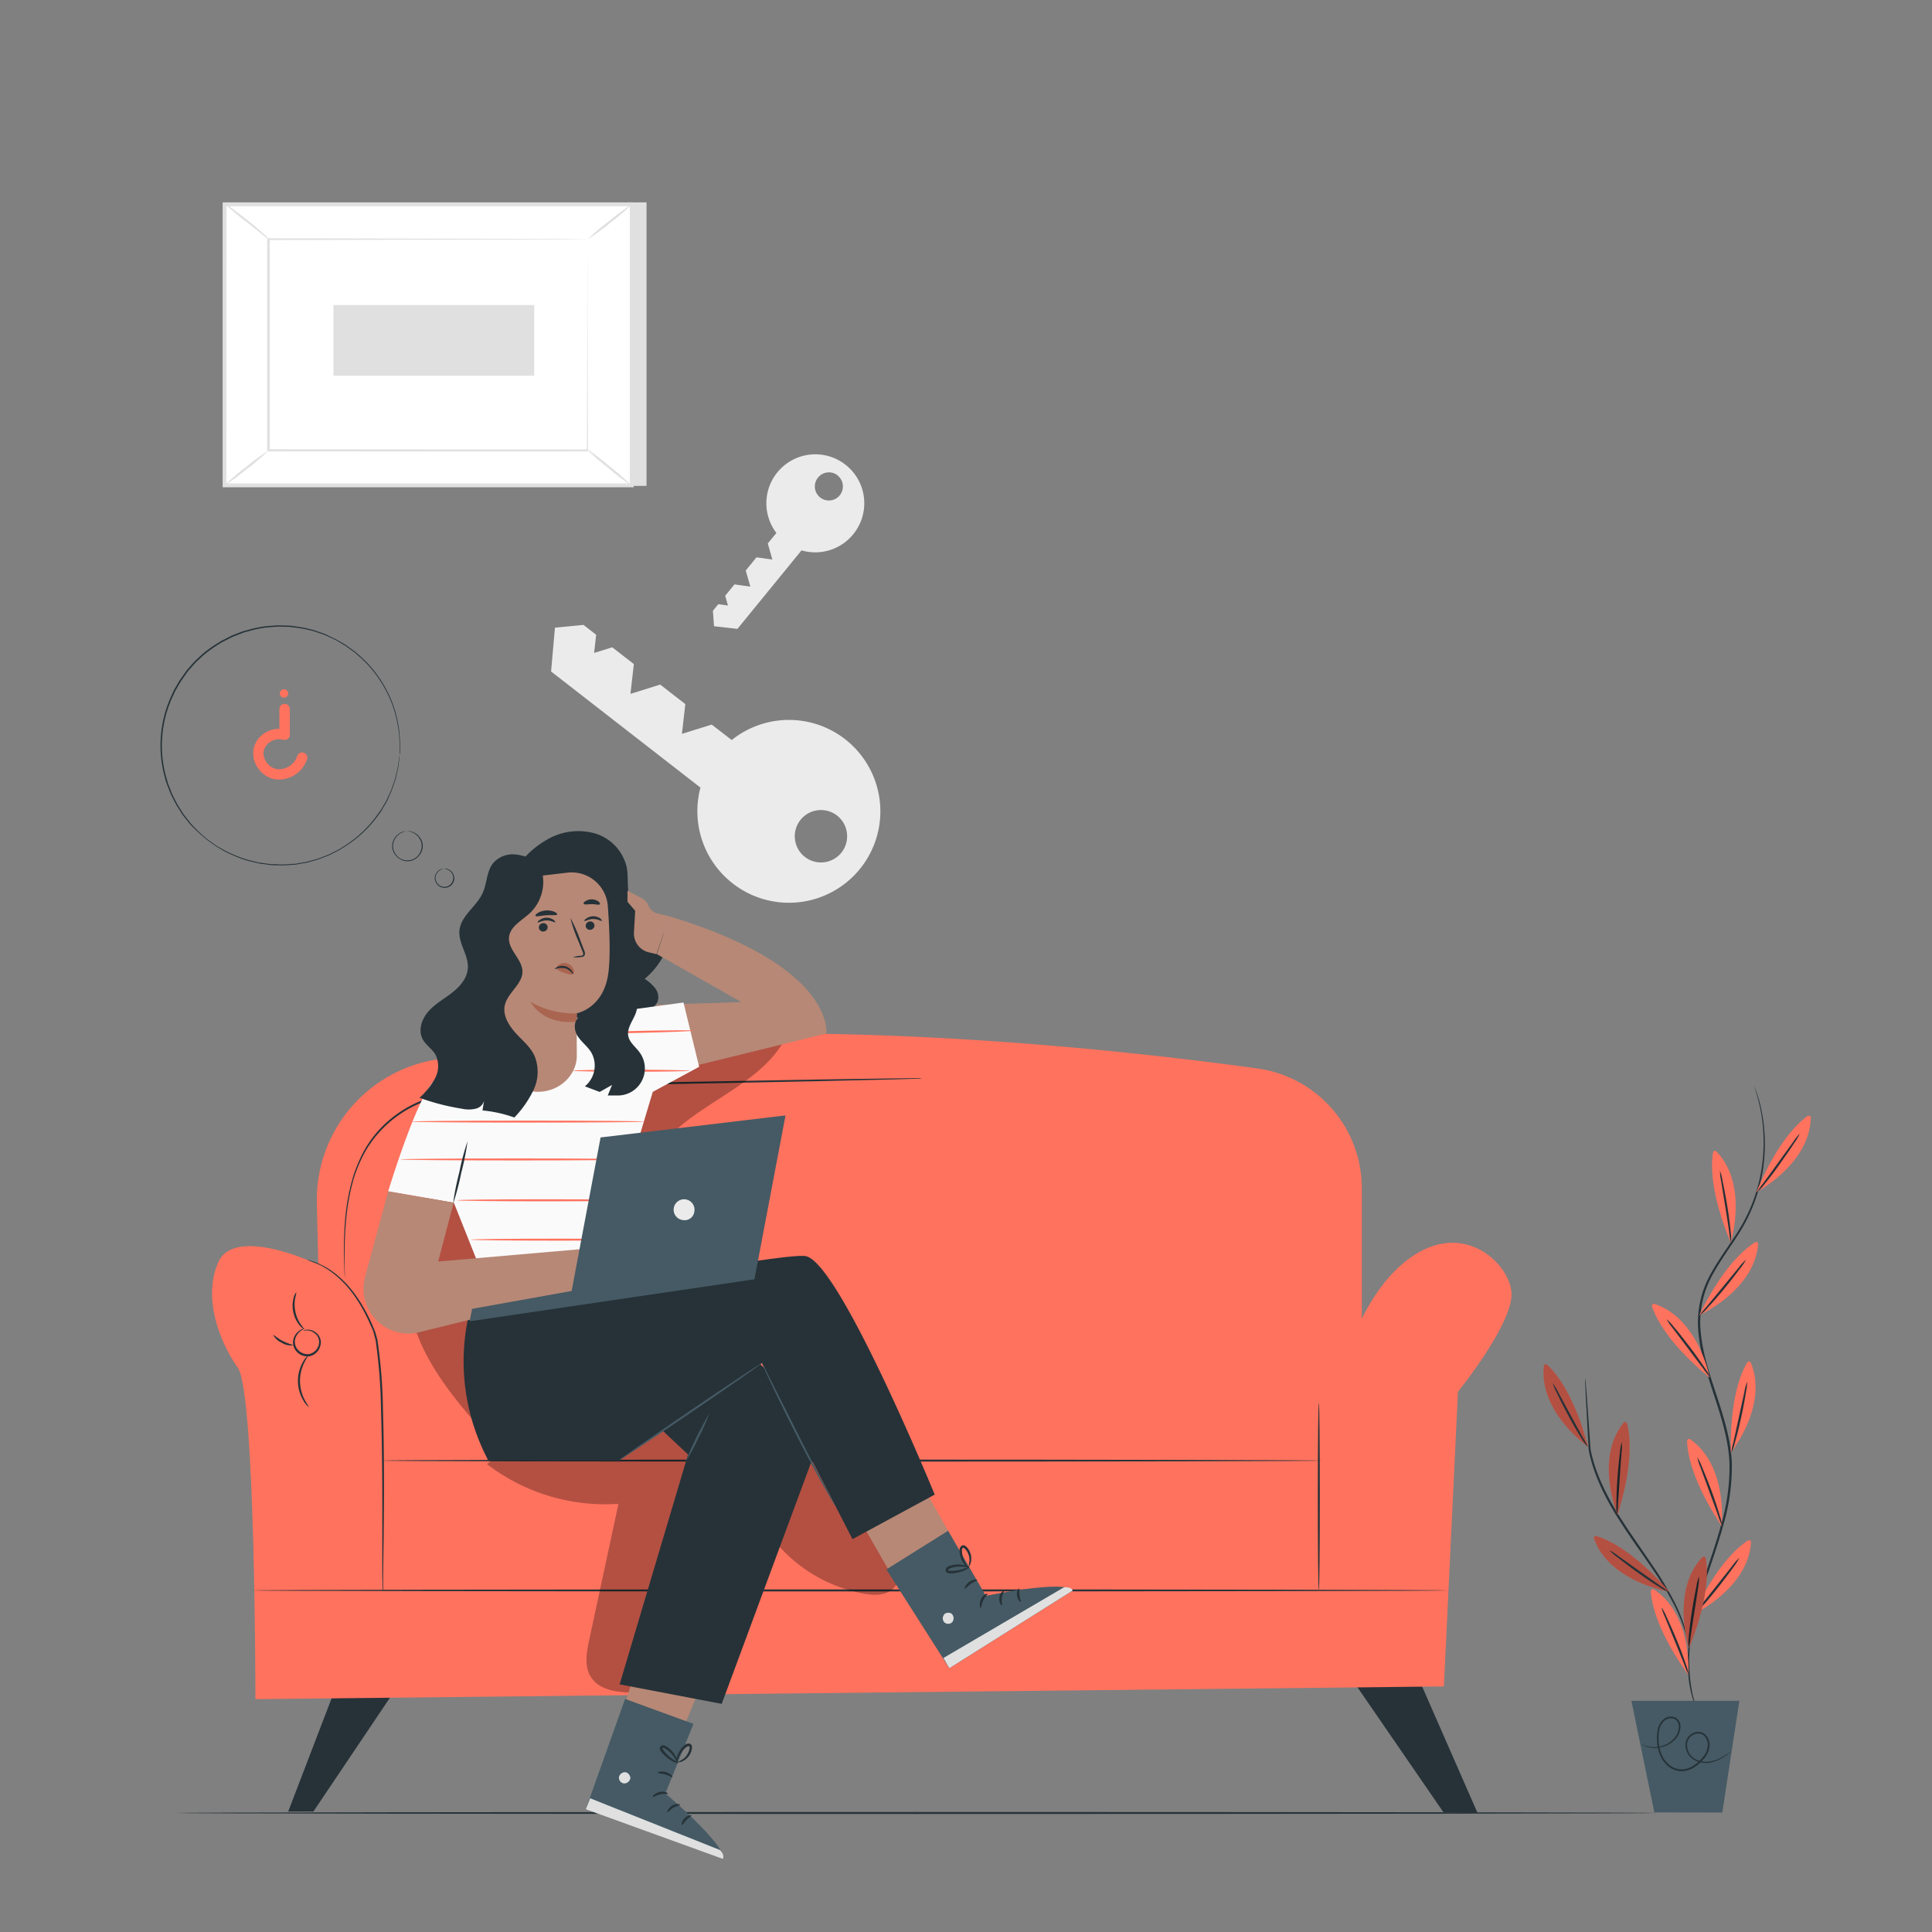 <svg xmlns="http://www.w3.org/2000/svg" viewBox="0 0 500 500"><rect x="0" y="0" width="500" height="500" fill="#808080" stroke="none"/><g id="freepik--background-complete--inject-401"><path d="M189.65,228.65a23.66,23.66,0,1,0-.28-37.13h0l-5.18-4-7.71,2.41.88-7.71-6.5-5.05-7.7,2.4.88-7.71-5.59-4.34-4.7,1.46.54-4.7L151,161.72l-7.38.72-1,11.34,38.66,30.05A23.68,23.68,0,0,0,189.65,228.65Zm28.17-8.07a6.78,6.78,0,1,1-1.2-9.52A6.8,6.8,0,0,1,217.82,220.58Z" style="fill:#ebebeb"></path><path d="M220.81,138.27a12.67,12.67,0,1,0-19.88-.34h0l-2.23,2.72,1.19,4.16-4.12-.57L193,147.66l1.19,4.16-4.11-.58-2.4,2.94.72,2.53-2.51-.35-1.39,1.71.29,4,6.06.68,16.58-20.31A12.68,12.68,0,0,0,220.81,138.27Zm-4-15.18a3.63,3.63,0,1,1-5.11.51A3.62,3.62,0,0,1,216.85,123.09Z" style="fill:#ebebeb"></path><polygon points="167.32 52.37 167.32 125.75 61.91 125.75 58.12 52.88 167.32 52.37" style="fill:#e0e0e0"></polygon><rect x="74.46" y="36.54" width="72.72" height="105.41" transform="translate(21.58 200.06) rotate(-90)" style="fill:#fff"></rect><path d="M164,126.1H57.62V52.38H164Zm-105.4-1H163V53.38H58.62Z" style="fill:#e0e0e0"></path><rect x="69.53" y="61.91" width="82.57" height="54.65" style="fill:#fff"></rect><path d="M152.11,61.91l-.41,0h-1.18L146,62,129,62l-59.44.12.24-.24c0,16.7,0,35.2,0,54.65h0l-.26-.26,82.58.06-.21.2c0-16.63.08-30.26.11-39.76,0-4.75,0-8.45.05-11,0-1.26,0-2.22,0-2.89s0-1,0-1,0,.32,0,1,0,1.61,0,2.85c0,2.53,0,6.23,0,11,0,9.53.07,23.21.11,39.89v.21h-.2l-82.58,0h-.26v-.27h0c0-19.45,0-37.95,0-54.65v-.24h.24l59.6.12,17,.07,4.49,0,1.15,0Z" style="fill:#e0e0e0"></path><path d="M58.11,52.67a9.18,9.18,0,0,1,1.82,1.18c1.08.78,2.54,1.88,4.13,3.15s3,2.47,4,3.37a8.73,8.73,0,0,1,1.51,1.54c-.1.11-2.63-2-5.8-4.5A59.17,59.17,0,0,1,58.11,52.67Z" style="fill:#e0e0e0"></path><path d="M163.52,52.88A52,52,0,0,1,158,57.6a52.17,52.17,0,0,1-5.87,4.31,52,52,0,0,1,5.54-4.72A51.6,51.6,0,0,1,163.52,52.88Z" style="fill:#e0e0e0"></path><path d="M163.44,125.61l-11.75-9.53" style="fill:#fff"></path><path d="M151.69,116.08a56,56,0,0,1,6,4.56,57.06,57.06,0,0,1,5.71,5,54.92,54.92,0,0,1-6-4.56A53,53,0,0,1,151.69,116.08Z" style="fill:#e0e0e0"></path><path d="M58.11,125.6a50.8,50.8,0,0,1,5.49-4.67,51.62,51.62,0,0,1,5.81-4.27,48.33,48.33,0,0,1-5.48,4.68A50.73,50.73,0,0,1,58.11,125.6Z" style="fill:#e0e0e0"></path><rect x="103.13" y="62.11" width="18.3" height="51.96" transform="translate(24.19 200.37) rotate(-90)" style="fill:#e0e0e0"></rect></g><g id="freepik--Floor--inject-401"><path d="M429,469.2c0,.14-85.88.26-191.8.26s-191.83-.12-191.83-.26,85.87-.26,191.83-.26S429,469.06,429,469.2Z" style="fill:#263238"></path></g><g id="freepik--Character--inject-401"><polygon points="348.79 433 373.54 468.99 382.39 469.2 366.17 432.19 348.79 433" style="fill:#263238"></polygon><polygon points="87.62 434.83 74.58 468.83 81.1 468.83 103.87 434.98 87.62 434.83" style="fill:#263238"></polygon><path d="M82,311.3l1,44a11.62,11.62,0,0,0,11.36,11.37l246.19,5.48a11.63,11.63,0,0,0,11.89-11.63v-53a31.31,31.31,0,0,0-27-31c-45.07-6.2-138-15.73-213.15-2.19A36.77,36.77,0,0,0,82,311.3Z" style="fill:#FF725E"></path><path d="M80.92,326.67s-20.28-9.39-24.43,0S57,347.58,61.56,354s4.54,85.74,4.54,85.74l307.58-3.29,3.64-76.27s14.75-18.17,13.83-26-13.37-19.23-27.66-7.54-18,36.12-18,36.12l-245.23,1.85S101.1,330.3,80.92,326.67Z" style="fill:#FF725E"></path><path d="M342.38,378c0,.14-54.49.26-121.69.26S99,378.17,99,378s54.47-.26,121.69-.26S342.38,377.88,342.38,378Z" style="fill:#263238"></path><path d="M99,411.6a.75.75,0,0,1,0-.24c0-.19,0-.43,0-.71q0-.94-.06-2.73c0-2.41,0-5.82,0-10,0-8.46.06-20.15-.33-33a140.27,140.27,0,0,0-1.4-18.08c-.18-.66-.36-1.32-.53-2s-.5-1.25-.76-1.86c-.53-1.21-1.07-2.37-1.66-3.46a36.86,36.86,0,0,0-3.74-5.75,26.7,26.7,0,0,0-4-4,21.73,21.73,0,0,0-3.59-2.32,36.31,36.31,0,0,0-3.39-1.36l.23,0,.69.19a14.77,14.77,0,0,1,2.56,1,19.72,19.72,0,0,1,3.68,2.27,26.1,26.1,0,0,1,4.08,4,36.24,36.24,0,0,1,3.84,5.78c.61,1.1,1.16,2.26,1.7,3.48.27.61.52,1.24.77,1.87l.57,2a135,135,0,0,1,1.45,18.17c.39,12.9.26,24.59.18,33.05-.06,4.19-.11,7.6-.14,10,0,1.15,0,2.06,0,2.73l0,.7C99,411.51,99,411.6,99,411.6Z" style="fill:#263238"></path><path d="M78.53,344.37a1.44,1.44,0,0,1,.81-.25,3.44,3.44,0,0,1,2.26.63A3.52,3.52,0,0,1,82.7,346a3.05,3.05,0,0,1,.29,1.9A3.73,3.73,0,0,1,80.12,351a3.8,3.8,0,0,1-3.8-1.81,3.44,3.44,0,0,1-.49-1.86A3.84,3.84,0,0,1,78,344.07a1.75,1.75,0,0,1,.83-.21c0,.05-.29.12-.74.39a3.85,3.85,0,0,0-1.45,1.62,3.08,3.08,0,0,0,.12,3,3.36,3.36,0,0,0,3.3,1.55,3.29,3.29,0,0,0,2.49-2.63,2.83,2.83,0,0,0-1.14-2.77,3.36,3.36,0,0,0-2-.73C78.83,344.32,78.54,344.42,78.53,344.37Z" style="fill:#263238"></path><path d="M79.92,364.11a4.73,4.73,0,0,1-1.39-1.64,9.83,9.83,0,0,1-.12-10,4.87,4.87,0,0,1,1.35-1.68c.07.06-.45.69-1,1.85a10.63,10.63,0,0,0-1.12,4.84,10.75,10.75,0,0,0,1.23,4.82C79.45,363.44,80,364.06,79.92,364.11Z" style="fill:#263238"></path><path d="M76.7,334.42a8.44,8.44,0,0,1-.3,1.5,9.22,9.22,0,0,0,1.46,6.87,11.39,11.39,0,0,1,.89,1.24s-.56-.28-1.19-1A8.09,8.09,0,0,1,76,335.83,3.19,3.19,0,0,1,76.7,334.42Z" style="fill:#263238"></path><path d="M70.71,345.48c.12-.1,1.05.84,2.47,1.57s2.71,1,2.69,1.12a4.39,4.39,0,0,1-2.93-.66A4.47,4.47,0,0,1,70.71,345.48Z" style="fill:#263238"></path><path d="M374.86,411.6c0,.14-69.37.26-154.94.26S65,411.74,65,411.6s69.36-.26,155-.26S374.86,411.45,374.86,411.6Z" style="fill:#263238"></path><path d="M341.31,363.05c.15,0,.26,10.86.26,24.25s-.11,24.27-.26,24.27-.26-10.86-.26-24.27S341.17,363.05,341.31,363.05Z" style="fill:#263238"></path><path d="M238.6,279.14l-.48,0-1.4.05-5.37.15-19.78.46-65.24,1.31c-6.37.15-12.6.13-18.58.53a62.75,62.75,0,0,0-16.93,3.09A29.88,29.88,0,0,0,98,293.2,28.22,28.22,0,0,0,94,299a37.06,37.06,0,0,0-2.45,6,56.64,56.64,0,0,0-2,11c-.31,3.3-.34,6.15-.36,8.49s0,4.14.07,5.37c0,.6,0,1.06,0,1.4s0,.48,0,.48,0-.16,0-.48,0-.8-.08-1.4c-.06-1.22-.14-3-.16-5.37s0-5.2.27-8.52a56.54,56.54,0,0,1,2-11.11,37.58,37.58,0,0,1,2.44-6.11,28.14,28.14,0,0,1,4-5.92,30.29,30.29,0,0,1,13-8.6,62.4,62.4,0,0,1,17-3.15c6-.4,12.24-.39,18.61-.54l65.25-1.16,19.77-.29,5.38-.06h1.4Z" style="fill:#263238"></path><path d="M159.86,313.4s-.33.16-.84.55a4.57,4.57,0,0,0-1.55,2.17,3.84,3.84,0,0,0,.55,3.71,4,4,0,0,0,7.31-1.74,3.88,3.88,0,0,0-1.18-3.57,4.6,4.6,0,0,0-2.36-1.23c-.63-.11-1-.07-1-.11a1.93,1.93,0,0,1,1-.09,4.66,4.66,0,0,1,3.75,2.79,4.12,4.12,0,0,1,.23,2.3,4.51,4.51,0,0,1-8.16,1.94,4.14,4.14,0,0,1-.83-2.15,4.64,4.64,0,0,1,.31-2,4.53,4.53,0,0,1,1.78-2.21A2,2,0,0,1,159.86,313.4Z" style="fill:#263238"></path><path d="M155.65,339.31a12.1,12.1,0,0,1-.76-3,17,17,0,0,1,.16-7.38,10.1,10.1,0,0,1,4.31-5.94,6.75,6.75,0,0,1,2.09-.85,2,2,0,0,1,.82-.08,12.77,12.77,0,0,0-2.72,1.24,10.26,10.26,0,0,0-4,5.77,18.67,18.67,0,0,0-.3,7.18C155.49,338.15,155.73,339.29,155.65,339.31Z" style="fill:#263238"></path><path d="M159.29,298a23.43,23.43,0,0,0-1.47,2.2,8.76,8.76,0,0,0,2.57,11.28,21.74,21.74,0,0,0,2.29,1.35,1.84,1.84,0,0,1-.72-.15,7.76,7.76,0,0,1-1.78-.9A8.7,8.7,0,0,1,157.49,300a7.62,7.62,0,0,1,1.22-1.58C159.05,298.07,159.27,297.93,159.29,298Z" style="fill:#263238"></path><path d="M158.37,318a50.29,50.29,0,0,0-5.42,1.22,51.91,51.91,0,0,0-5.06,2.3A14.47,14.47,0,0,1,158.37,318Z" style="fill:#263238"></path><g style="opacity:0.3"><path d="M126.06,378.94a50.26,50.26,0,0,0,34,10.25q-3.8,17.63-7.58,35.27c-.67,3.13-1.3,6.62.34,9.38,2.3,3.87,7.65,4.25,12.15,4.19,5-.07,10.22-.19,14.66-2.51,6.29-3.28,9.67-10.24,12.11-16.9s4.55-13.8,9.57-18.81a39,39,0,0,0,22.15,12.61c2.5.46,5.34.6,7.34-1s2.57-4.42,2.06-6.9a20.7,20.7,0,0,0-3.27-6.79l-14.64-22.7c-2-3.07-4.14-6.31-7.49-7.77-2.63-1.15-5.61-1-8.47-.87a390.91,390.91,0,0,0-70.87,10.71"></path></g><g style="opacity:0.3"><path d="M204.28,266.4c-5.92,15.64-28,19.23-35.79,34-7.67,14.64,1.84,34-6.06,48.56-2.93,5.38-8,9.39-10.82,14.81-1.92,3.64-2.91,8-6,10.69-3.62,3.15-9.23,3.09-13.58,1.05s-7.69-5.7-10.79-9.37c-5.8-6.88-11.25-14.32-14-22.91-4.66-14.77-.38-31.48,9-43.82s23.27-20.67,37.94-25.66,30.19-6.87,45.62-8.32"></path></g><path d="M133.18,225.27a24.3,24.3,0,0,1,9-8.31,15.92,15.92,0,0,1,12-1.21,11.92,11.92,0,0,1,8,8.64c.63,3.21-.23,6.79,1.43,9.61,1.9,3.24,6.49,4.26,8.11,7.66a7.39,7.39,0,0,1-.49,6.53,20.31,20.31,0,0,1-4.39,5.14,10.75,10.75,0,0,1,2.74,2.46,3.73,3.73,0,0,1,.58,3.5,5.14,5.14,0,0,1-3,2.4,29.55,29.55,0,0,1-17.69,1.66c-1.58-.34-3.39-.77-4.69.19" style="fill:#263238"></path><path d="M173.21,237.14,170,246.93l21.86,12.41-22,.71,1.64,17.83,42.35-10.4s2.54-17.27-40.64-30.34l-3-.72a3.43,3.43,0,0,1-2.41-2.09h0A3.71,3.71,0,0,0,166,232.4l-3.61-1.88,0,2.86,2,2.33-.32,5.53a5,5,0,0,0,3.84,5.22l2,.47" style="fill:#b78876"></path><path d="M125.32,272.54c-.87,0-8.94,2-13.56,7.84s-11.3,27.94-11.3,27.94l17,2.94,7.34,18.43s43.45-5.69,41.14-8a89.12,89.12,0,0,0-7-5.81l10-33.31,12-6.48-4.05-16.64-24.17,3.27Z" style="fill:#fafafa"></path><path d="M166.86,290.27c0,.14-13.55.26-30.25.26s-30.26-.12-30.26-.26,13.55-.26,30.26-.26S166.86,290.13,166.86,290.27Z" style="fill:#FF725E"></path><path d="M164.15,300.06c0,.14-13.55.26-30.25.26s-30.26-.12-30.26-.26,13.54-.26,30.26-.26S164.15,299.92,164.15,300.06Z" style="fill:#FF725E"></path><path d="M164.15,310.63c0,.15-10.26.27-22.92.27s-22.91-.12-22.91-.27,10.26-.26,22.91-.26S164.15,310.49,164.15,310.63Z" style="fill:#FF725E"></path><path d="M167.66,320.82c0,.14-10.26.26-22.91.26s-22.91-.12-22.91-.26,10.25-.26,22.91-.26S167.66,320.67,167.66,320.82Z" style="fill:#FF725E"></path><path d="M178.51,277.1c0,.15-6.78.26-15.13.26s-15.14-.11-15.14-.26,6.77-.26,15.14-.26S178.51,277,178.51,277.1Z" style="fill:#FF725E"></path><path d="M179.61,266.72c0,.15-6.75.42-15.07.61s-15.09.24-15.09.1,6.74-.42,15.07-.62S179.61,266.58,179.61,266.72Z" style="fill:#FF725E"></path><path d="M121,295.35a66.55,66.55,0,0,1-1.63,8.18,68,68,0,0,1-2.13,8.07,68,68,0,0,1,1.62-8.18A64.69,64.69,0,0,1,121,295.35Z" style="fill:#263238"></path><polygon points="168.3 420.21 155.64 460.14 170.9 461.68 185.24 426.98 168.3 420.21" style="fill:#b78876"></polygon><path d="M179.47,446.14l-7.27,18s15.88,13.45,14.86,16.91L151.6,468.24l10.17-28.56Z" style="fill:#455a64"></path><path d="M161.79,458.66a1.54,1.54,0,0,0-1.6,1.29,1.48,1.48,0,0,0,1.26,1.6,1.63,1.63,0,0,0,1.69-1.37c0-.76-.75-1.63-1.5-1.52" style="fill:#e0e0e0"></path><path d="M151.6,468.24l1.14-2.84,33.58,13.38s1.33,1.25.74,2.3Z" style="fill:#e0e0e0"></path><path d="M172.84,464.2c-.07.17-1-.06-2,.18s-1.77.82-1.9.69.48-1,1.76-1.31S172.93,464.05,172.84,464.2Z" style="fill:#263238"></path><path d="M176,467.08c0,.19-.88.21-1.73.73S173,469,172.8,469s.07-1.09,1.14-1.71S176.06,466.92,176,467.08Z" style="fill:#263238"></path><path d="M176.5,472.3c-.17,0-.1-1,.69-1.76s1.74-.87,1.76-.7-.67.5-1.3,1.15S176.68,472.35,176.5,472.3Z" style="fill:#263238"></path><path d="M174,459.91c-.13.13-.84-.4-1.84-.69s-1.88-.25-1.92-.43.93-.54,2.1-.18S174.17,459.8,174,459.91Z" style="fill:#263238"></path><path d="M175.44,456.24a3.59,3.59,0,0,1-1.77-.65,8.06,8.06,0,0,1-1.65-1.25,7.3,7.3,0,0,1-.83-.91,2.29,2.29,0,0,1-.38-.61.8.8,0,0,1,.25-.95,1,1,0,0,1,.9-.12,2.92,2.92,0,0,1,.64.33,6.93,6.93,0,0,1,1,.78,6.71,6.71,0,0,1,1.25,1.67,3.12,3.12,0,0,1,.52,1.82c-.1,0-.3-.66-.91-1.59a7.35,7.35,0,0,0-1.26-1.46,5.87,5.87,0,0,0-.91-.69c-.34-.23-.66-.35-.81-.22s-.07.08,0,.21a2.23,2.23,0,0,0,.29.45,11.07,11.07,0,0,0,.74.88,11.36,11.36,0,0,0,1.48,1.28A12.64,12.64,0,0,1,175.44,456.24Z" style="fill:#263238"></path><path d="M175.12,456.41a3,3,0,0,1,.16-1.89,6.06,6.06,0,0,1,1.79-2.77,1.57,1.57,0,0,1,1.45-.49.91.91,0,0,1,.57.77,2.33,2.33,0,0,1-.06.72,4.11,4.11,0,0,1-.43,1.19,4.27,4.27,0,0,1-1.42,1.56c-1,.67-1.83.62-1.82.55a14.63,14.63,0,0,0,1.55-.91,4.34,4.34,0,0,0,1.17-1.47,4.1,4.1,0,0,0,.34-1c.08-.39.05-.75-.11-.76s-.58.11-.83.36a6,6,0,0,0-.79.8,7.2,7.2,0,0,0-1,1.65C175.28,455.7,175.23,456.42,175.12,456.41Z" style="fill:#263238"></path><polygon points="216.35 382.62 235.25 415.47 250.71 405.55 231.73 372.2 216.35 382.62" style="fill:#b78876"></polygon><path d="M245.37,396.16,255.14,413s20.36-4.28,22.47-1.35l-31.92,20.1L229.4,406.16Z" style="fill:#455a64"></path><path d="M244.39,417.81a1.53,1.53,0,0,0,0,2.05,1.48,1.48,0,0,0,2,0,1.63,1.63,0,0,0-.05-2.18,1.55,1.55,0,0,0-2.12.25" style="fill:#e0e0e0"></path><path d="M245.69,431.73l-1.54-2.64,31.18-18.28s1.81-.28,2.28.82Z" style="fill:#e0e0e0"></path><path d="M255.55,412.49c.09.16-.64.72-1.09,1.7s-.45,1.9-.63,1.93-.52-1,0-2.2S255.49,412.32,255.55,412.49Z" style="fill:#263238"></path><path d="M259.77,411.76c.13.13-.38.82-.49,1.82s.17,1.78,0,1.87-.81-.72-.65-2S259.67,411.62,259.77,411.76Z" style="fill:#263238"></path><path d="M264.2,414.57c-.13.13-.83-.51-1-1.62s.38-1.9.53-1.82,0,.83.11,1.74S264.34,414.46,264.2,414.57Z" style="fill:#263238"></path><path d="M252.9,408.9c0,.19-.83.42-1.67,1s-1.35,1.32-1.52,1.24.15-1.06,1.15-1.77S252.9,408.73,252.9,408.9Z" style="fill:#263238"></path><path d="M250.87,405.55c0,.06-.51.55-1.6,1a9.28,9.28,0,0,1-2,.54,11.84,11.84,0,0,1-1.23.09,2.47,2.47,0,0,1-.72-.08.8.8,0,0,1-.59-.78,1,1,0,0,1,.46-.79,2.78,2.78,0,0,1,.65-.29,6.55,6.55,0,0,1,3.29-.25c1.18.22,1.8.65,1.76.71s-.7-.17-1.81-.26a7.78,7.78,0,0,0-1.94.1,6.79,6.79,0,0,0-1.09.29c-.4.13-.69.31-.68.51s0,.1.15.16a2,2,0,0,0,.53.05,10.14,10.14,0,0,0,3.06-.43A12.56,12.56,0,0,1,250.87,405.55Z" style="fill:#263238"></path><path d="M250.81,405.9c0,.06-.7-.31-1.4-1.28a6,6,0,0,1-.88-1.89,6.61,6.61,0,0,1-.21-1.22,1.57,1.57,0,0,1,.52-1.45.88.88,0,0,1,.94,0,2.59,2.59,0,0,1,.54.48,4.64,4.64,0,0,1,.68,1.08,4.38,4.38,0,0,1,.35,2.08c-.1,1.22-.63,1.82-.68,1.77a15.71,15.71,0,0,0,.23-1.78,4.35,4.35,0,0,0-.44-1.82,3.82,3.82,0,0,0-.61-.91c-.26-.3-.56-.5-.67-.38a1.06,1.06,0,0,0-.23.87,6.58,6.58,0,0,0,.15,1.12,6.75,6.75,0,0,0,.7,1.79C250.34,405.34,250.88,405.82,250.81,405.9Z" style="fill:#263238"></path><path d="M160.09,378l37.12-25.24,23.41,45.57L241.9,386.8S217.39,327,208.59,325.1c-4.93-1.08-61.47,9.71-61.47,9.71l-6.32-3.17-16-1.95-1,2.59a54.58,54.58,0,0,0,1.78,44.12l.78,1.59Z" style="fill:#263238"></path><path d="M147.06,346.42c.28,1.25,31,30,31,30l-17.7,59.49,26.42,5.05,26.53-71.66-48.49-47.57L142.63,331Z" style="fill:#263238"></path><path d="M197.21,352.75c.08.12-8.17,5.86-18.41,12.83S160.18,378.1,160.09,378s8.16-5.87,18.41-12.84S197.12,352.63,197.21,352.75Z" style="fill:#455a64"></path><path d="M216.26,389.83a8.76,8.76,0,0,1-.9-1.37c-.55-.9-1.31-2.23-2.24-3.87-1.85-3.29-4.31-7.89-6.91-13s-4.9-9.82-6.51-13.23c-.81-1.71-1.45-3.1-1.88-4.06a8.34,8.34,0,0,1-.61-1.52,11,11,0,0,1,.8,1.43l2,4c1.74,3.45,4.07,8.06,6.64,13.17s5,9.75,6.77,13.08c.85,1.61,1.56,2.94,2.1,3.95A10.33,10.33,0,0,1,216.26,389.83Z" style="fill:#455a64"></path><path d="M183.57,365.78a47.58,47.58,0,0,1-2.84,6.38,47.54,47.54,0,0,1-3.31,6.14,93.88,93.88,0,0,1,6.15-12.52Z" style="fill:#455a64"></path><path d="M100.46,308.32l-6,22.16a11.56,11.56,0,0,0,1,8.53h0a11.62,11.62,0,0,0,12.85,5.81l47.55-11.71-5-9.88-37.46,3.25,4-15.22Z" style="fill:#b78876"></path><polygon points="121.55 341.95 122.17 338.73 147.94 334.1 155.43 294.37 203.29 288.67 195.25 331.08 121.55 341.95" style="fill:#455a64"></polygon><path d="M176.92,315.77a2.7,2.7,0,1,1,2.77-2.19A2.51,2.51,0,0,1,176.92,315.77Z" style="fill:#ebebeb"></path><path d="M128.55,228l.09,2.87,1.08,43c.13,5,4.52,8.86,9.86,8.68h0c5.4-.17,9.74-4.4,9.7-9.45-.05-5.29,0-10.87,0-10.87s6.81-1.21,8.12-10.13c.65-4.43.34-11.69-.1-17.62a9.4,9.4,0,0,0-10.47-8.64Z" style="fill:#b78876"></path><path d="M153.85,239.47a1.15,1.15,0,0,1-1.09,1.17,1.09,1.09,0,0,1-1.18-1,1.15,1.15,0,0,1,1.08-1.17A1.1,1.1,0,0,1,153.85,239.47Z" style="fill:#263238"></path><path d="M155.77,238.31c-.14.15-1-.48-2.24-.47s-2.12.65-2.26.5.08-.34.47-.63a3.15,3.15,0,0,1,1.8-.58,3.09,3.09,0,0,1,1.79.55C155.71,238,155.84,238.24,155.77,238.31Z" style="fill:#263238"></path><path d="M141.73,239.91a1.14,1.14,0,0,1-1.09,1.17,1.1,1.1,0,0,1-1.19-1,1.14,1.14,0,0,1,1.09-1.16A1.09,1.09,0,0,1,141.73,239.91Z" style="fill:#263238"></path><path d="M143.7,238.68c-.14.15-1-.48-2.24-.47s-2.12.65-2.26.5.07-.34.46-.63a3.18,3.18,0,0,1,1.81-.58,3.06,3.06,0,0,1,1.78.55C143.63,238.34,143.77,238.61,143.7,238.68Z" style="fill:#263238"></path><path d="M148.26,247.73a8.23,8.23,0,0,1,2-.38c.32,0,.61-.1.66-.32a1.56,1.56,0,0,0-.22-.92l-.95-2.38a40.94,40.94,0,0,1-2.16-6.22,39,39,0,0,1,2.65,6l.92,2.39a1.87,1.87,0,0,1,.18,1.23.81.81,0,0,1-.51.47,2.28,2.28,0,0,1-.54.08A7.85,7.85,0,0,1,148.26,247.73Z" style="fill:#263238"></path><path d="M149.28,262.26a22.62,22.62,0,0,1-12-3s3,6.08,11.86,5.14Z" style="fill:#aa6550"></path><path d="M144.19,236.65c-.13.33-1.35.12-2.8.22s-2.63.45-2.81.14c-.08-.15.14-.45.62-.75a4.62,4.62,0,0,1,2.11-.63,4.72,4.72,0,0,1,2.17.35C144,236.22,144.25,236.5,144.19,236.65Z" style="fill:#263238"></path><path d="M155.26,234c-.22.28-1.07,0-2.08,0s-1.88.21-2.08-.08,0-.42.41-.69a3,3,0,0,1,3.36.07C155.23,233.62,155.35,233.91,155.26,234Z" style="fill:#263238"></path><path d="M148.13,252.18a2.08,2.08,0,0,1-1.07-.11l-1-.28c-.28-.09-.59-.22-.94-.35a2,2,0,0,1-.92-.55c-.21-.27-.17-.75.31-1.18a2.59,2.59,0,0,1,4,1.33C148.72,251.67,148.46,252.09,148.13,252.18Z" style="fill:#aa6550"></path><path d="M148.3,252.07c-.12.09-.72-1.14-2.16-1.51a5.24,5.24,0,0,0-2.61.29s.16-.32.65-.57a3,3,0,0,1,2.09-.22,3,3,0,0,1,1.73,1.2C148.31,251.71,148.36,252.05,148.3,252.07Z" style="fill:#263238"></path><path d="M138.85,222.22a11.21,11.21,0,0,1-1.61,14c-2.13,2-5.3,3.53-5.51,6.43-.24,3.21,3.48,5.61,3.48,8.83s-3.81,5.42-4.56,8.65c-.6,2.6,1,5.2,2.76,7.17s4,3.71,5,6.15a10.92,10.92,0,0,1-.3,8.57,27.09,27.09,0,0,1-5,7.19,33.77,33.77,0,0,0-8.24-1.83c.17-1.06.35-2.13.53-3.19a2.93,2.93,0,0,1-2.15,2.7,7.89,7.89,0,0,1-3.68.05,59.84,59.84,0,0,1-11-2.83,19.79,19.79,0,0,0,4-5,6.67,6.67,0,0,0,.11-6.2c-.88-1.5-2.5-2.46-3.31-4-1.21-2.3-.21-5.22,1.51-7.17s4.06-3.22,6.11-4.82,3.93-3.76,4.09-6.36c.22-3.36-2.51-6.43-2.17-9.78.38-3.82,4.42-6.16,6-9.66,1.15-2.53,1-5.65,2.76-7.8a6.71,6.71,0,0,1,5.53-2.2,12.44,12.44,0,0,1,5.76,2" style="fill:#263238"></path><path d="M150,263.22c-1.6.88-1.51,3.33-.53,4.88s2.55,2.66,3.52,4.22a6.92,6.92,0,0,1-1.63,8.82l3.84,1.45.84-.47,2.36-1.34-1.11,2.73h2.46a7,7,0,0,0,5.78-11.15c-1-1.4-2.58-2.51-2.93-4.2-.41-2.05,1.14-3.9,1.89-5.84a8.25,8.25,0,0,0-2.68-9.33" style="fill:#263238"></path></g><g id="freepik--speech-bubble--inject-401"><path d="M74.25,182.29A1.35,1.35,0,0,1,75,183.5v6.66a1.33,1.33,0,0,1-.53,1.06,1.3,1.3,0,0,1-1.17.22,4.21,4.21,0,0,0-3.26.5,3.73,3.73,0,0,0-1.78,2.38,3.8,3.8,0,0,0,.68,2.91,4.3,4.3,0,0,0,2.75,1.82,5,5,0,0,0,5.24-3.39,1.33,1.33,0,1,1,2.54.81,7.69,7.69,0,0,1-8.2,5.22,6.84,6.84,0,0,1-4.53-2.94,6.52,6.52,0,0,1-1.1-5,6.42,6.42,0,0,1,3-4.12,7,7,0,0,1,3.67-1V183.5a1.34,1.34,0,0,1,1.34-1.34A1.41,1.41,0,0,1,74.25,182.29Z" style="fill:#FF725E"></path><path d="M72.41,179.49a1.09,1.09,0,1,1,1.12,1.07A1.09,1.09,0,0,1,72.41,179.49Z" style="fill:#FF725E"></path><path d="M105,215.15s-.33,0-.88.28A4,4,0,0,0,102.3,217a3.78,3.78,0,0,0-.57,1.58,3.31,3.31,0,0,0,.33,1.88,3.67,3.67,0,0,0,6.88-.4,3.31,3.31,0,0,0,.11-1.91,4,4,0,0,0-.75-1.51,4.1,4.1,0,0,0-2-1.36c-.57-.16-.91-.14-.91-.17l.24,0a1.73,1.73,0,0,1,.3,0,2.06,2.06,0,0,1,.39.06,4,4,0,0,1,2.16,1.34,3.91,3.91,0,0,1,.83,1.58,3.52,3.52,0,0,1-.09,2,4.14,4.14,0,0,1-1.28,1.87,3.89,3.89,0,0,1-2.25.93,3.93,3.93,0,0,1-2.34-.66,4.14,4.14,0,0,1-1.5-1.7,3.64,3.64,0,0,1-.33-2,4,4,0,0,1,.64-1.67,4.07,4.07,0,0,1,2-1.59,3,3,0,0,1,.39-.11,1.18,1.18,0,0,1,.29-.05A.62.62,0,0,1,105,215.15Z" style="fill:#263238"></path><path d="M114.76,224.82s-.21.05-.54.2a2.57,2.57,0,0,0-1.15,1,2.17,2.17,0,0,0-.14,2.14,2.27,2.27,0,0,0,4.25-.25,2.16,2.16,0,0,0-.39-2.11,2.56,2.56,0,0,0-1.26-.86c-.35-.11-.56-.1-.56-.13a1.17,1.17,0,0,1,.59,0,2.62,2.62,0,0,1,1.92,1.85,2.35,2.35,0,0,1,0,1.31,2.52,2.52,0,0,1-4.73.28,2.22,2.22,0,0,1-.21-1.3,2.51,2.51,0,0,1,.41-1.06,2.57,2.57,0,0,1,1.28-1A1.23,1.23,0,0,1,114.76,224.82Z" style="fill:#263238"></path><path d="M103.42,195.33s0-.17,0-.5,0-.83,0-1.47c0-.33,0-.69,0-1.09s-.06-.83-.09-1.3-.07-1-.12-1.52a4.85,4.85,0,0,0-.11-.83l-.15-.88a29.65,29.65,0,0,0-2.77-8.45A30.74,30.74,0,0,0,93.09,170l-1.25-1.09c-.44-.34-.91-.66-1.37-1l-.71-.5a4.3,4.3,0,0,0-.72-.48L87.5,166c-.26-.15-.51-.31-.78-.45l-.83-.38-1.67-.76c-.58-.24-1.18-.42-1.77-.63l-.9-.31-.46-.15-.47-.11a30,30,0,0,0-3.84-.75c-.66-.07-1.33-.19-2-.23l-2-.06c-.34,0-.68,0-1,0l-1,.08c-.7.06-1.4.08-2.09.17a32.54,32.54,0,0,0-4.19.88l-1.05.3c-.17,0-.35.09-.52.15l-.51.2-2.06.8c-.67.3-1.33.66-2,1-.33.18-.67.32-1,.52l-1,.61a33.91,33.91,0,0,0-3.71,2.69l-1.69,1.59-.43.4-.39.44-.77.89-.78.88-.7,1-.69,1-.35.49c-.11.17-.21.34-.31.51l-1.21,2.09c-.33.73-.67,1.46-1,2.2a30.45,30.45,0,0,0-1.51,19.36l.66,2.34.87,2.24.22.56.27.53.54,1.07.53,1.05.64,1,.63,1,.31.49.36.46,1.43,1.84a34.15,34.15,0,0,0,3.25,3.23l.85.75c.28.25.6.45.9.67.61.43,1.2.89,1.82,1.29L58,220l.47.28.5.23,1,.45a33.08,33.08,0,0,0,4,1.52c.68.2,1.37.33,2,.5l1,.24c.34.07.68.09,1,.14l2,.26c.67.07,1.34,0,2,.08a28.26,28.26,0,0,0,3.92-.14l.48,0,.47-.08.94-.16c.62-.12,1.24-.2,1.84-.35l1.78-.49.88-.24.84-.33,1.65-.64a5.15,5.15,0,0,0,.79-.36l.78-.39c.51-.26,1-.5,1.51-.77l1.4-.89a30.53,30.53,0,0,0,8.49-8.11c.25-.35.51-.69.75-1l.62-1.06.6-1c.1-.17.2-.33.29-.5s.15-.35.23-.52l.9-1.94c.26-.62.44-1.25.65-1.82l.3-.85a5.11,5.11,0,0,0,.23-.8l.36-1.49c.1-.46.22-.88.29-1.27s.1-.75.15-1.07c.08-.64.15-1.12.2-1.46s.08-.49.08-.49,0,.17,0,.5l-.18,1.46c0,.32-.08.68-.13,1.07s-.18.82-.28,1.28-.22,1-.34,1.49a4.92,4.92,0,0,1-.23.81c-.1.28-.19.56-.29.85-.21.58-.38,1.21-.65,1.84s-.58,1.27-.88,2l-.24.52c-.08.17-.19.34-.28.51-.2.33-.4.68-.6,1s-.41.71-.62,1.08-.5.69-.75,1.05A30.66,30.66,0,0,1,89.39,219l-1.41.9c-.49.27-1,.52-1.52.78l-.77.4a5.75,5.75,0,0,1-.8.36l-1.67.65-.84.33-.88.25-1.79.5c-.61.15-1.24.23-1.86.35l-.95.17-.47.08-.49,0a28.53,28.53,0,0,1-3.94.16c-.67,0-1.35,0-2-.08l-2-.26c-.35,0-.69-.07-1-.15l-1-.23c-.68-.17-1.38-.3-2.06-.5a30.83,30.83,0,0,1-4-1.53l-1-.45-.5-.23-.48-.28-1.93-1.12c-.62-.4-1.22-.87-1.83-1.3-.31-.23-.63-.43-.91-.68l-.86-.75A33.63,33.63,0,0,1,49,213.09l-1.45-1.85-.36-.47-.32-.5-.63-1-.64-1-.54-1.06-.55-1.08-.27-.54L44,205c-.3-.75-.59-1.51-.88-2.26s-.44-1.57-.67-2.36A30.81,30.81,0,0,1,44,180.86l1-2.23c.41-.7.82-1.4,1.22-2.1.11-.17.2-.35.31-.52l.35-.49.71-1,.7-1,.79-.9.78-.89.39-.44.43-.41,1.71-1.61a33.51,33.51,0,0,1,3.75-2.7l1-.61c.32-.21.67-.35,1-.53.67-.33,1.33-.7,2-1l2.08-.81.52-.2.52-.15,1.06-.29a31.67,31.67,0,0,1,4.22-.88c.71-.09,1.41-.12,2.11-.18l1-.07c.34,0,.69,0,1,0l2.06.06c.68,0,1.34.16,2,.24a27,27,0,0,1,3.87.77l.48.11c.15,0,.3.1.45.15l.91.31c.6.22,1.21.39,1.78.63L86,165l.83.38.79.45,1.54.9a6.2,6.2,0,0,1,.73.49l.71.51c.46.34.94.66,1.38,1l1.26,1.1a30.84,30.84,0,0,1,7.13,9.41,29.22,29.22,0,0,1,2.74,8.5c.05.3.1.6.15.88a6.39,6.39,0,0,1,.1.84c0,.54.08,1.05.11,1.52s.07.91.08,1.31,0,.76,0,1.09c0,.64,0,1.13,0,1.47Z" style="fill:#263238"></path></g><g id="freepik--Plant--inject-401"><path d="M440.43,445a2.94,2.94,0,0,0-.17-.41c-.14-.29-.32-.67-.55-1.17a28.83,28.83,0,0,1-1.61-4.69,41.43,41.43,0,0,1,.13-18.1,99,99,0,0,1,3.36-12.17c1.42-4.31,3.08-8.89,4.42-13.84a53.54,53.54,0,0,0,2.19-15.93c-.21-5.63-1.87-11.25-3.71-16.85s-3.72-11.08-4.29-16.59a25.32,25.32,0,0,1,3-15.32c2.43-4.47,5.48-8.3,7.77-12.26a42.86,42.86,0,0,0,4.67-11.78,44,44,0,0,0,.29-18.26,34.32,34.32,0,0,0-1.9-6.45,2.5,2.5,0,0,0,.11.43c.1.31.22.72.39,1.24a48,48,0,0,1,1.18,4.82,44.43,44.43,0,0,1-.47,18.12,42.23,42.23,0,0,1-4.69,11.64c-2.28,3.91-5.34,7.72-7.82,12.24a25.75,25.75,0,0,0-3.13,15.64c.57,5.6,2.47,11.12,4.3,16.71s3.48,11.16,3.69,16.69a53.28,53.28,0,0,1-2.13,15.76c-1.33,4.93-3,9.51-4.37,13.84a96.41,96.41,0,0,0-3.3,12.24c-1.54,7.62-1.1,14.06.05,18.24a27.56,27.56,0,0,0,1.72,4.68l.61,1.15A2.09,2.09,0,0,0,440.43,445Z" style="fill:#263238"></path><path d="M447.91,321.54s4.64-14.84-3.69-23.53a.51.51,0,0,0-.88.26C442.9,300.72,442.34,308.18,447.91,321.54Z" style="fill:#FF725E"></path><path d="M445.13,303a13.27,13.27,0,0,0,.31,2.74c.3,1.89.66,4.1,1.06,6.55s.74,4.66,1,6.54a13.94,13.94,0,0,0,.49,2.71,11.5,11.5,0,0,0-.09-2.76c-.15-1.69-.45-4-.87-6.59s-.86-4.86-1.23-6.52A12.73,12.73,0,0,0,445.13,303Z" style="fill:#263238"></path><path d="M442.46,356.53s-2.84-15.28-14.26-19.07a.52.52,0,0,0-.66.64C428.29,340.47,431.29,347.33,442.46,356.53Z" style="fill:#FF725E"></path><path d="M431.31,341.41a13.74,13.74,0,0,0,1.55,2.27l4,5.29c1.49,2,2.83,3.78,4,5.3a16.26,16.26,0,0,0,1.7,2.17,12,12,0,0,0-1.36-2.4c-.93-1.43-2.29-3.35-3.86-5.42s-3-3.89-4.13-5.19A12.66,12.66,0,0,0,431.31,341.41Z" style="fill:#263238"></path><path d="M445.54,394.88s1.73-15.45-8.1-22.39a.52.52,0,0,0-.82.42C436.65,375.4,437.53,382.83,445.54,394.88Z" style="fill:#FF725E"></path><path d="M439.27,377.17a12.77,12.77,0,0,0,.83,2.63c.66,1.79,1.43,3.9,2.28,6.22s1.62,4.43,2.27,6.23a14.51,14.51,0,0,0,1,2.56,11.24,11.24,0,0,0-.61-2.69c-.47-1.63-1.21-3.87-2.11-6.3s-1.78-4.61-2.45-6.17A12.71,12.71,0,0,0,439.27,377.17Z" style="fill:#263238"></path><path d="M436.94,433.46s1.17-15.51-8.9-22.09a.51.51,0,0,0-.8.45C427.36,414.3,428.5,421.7,436.94,433.46Z" style="fill:#FF725E"></path><path d="M430,416a14.65,14.65,0,0,0,.93,2.6c.72,1.77,1.57,3.84,2.51,6.13s1.77,4.38,2.49,6.14a13.32,13.32,0,0,0,1.09,2.53,11.92,11.92,0,0,0-.71-2.67c-.53-1.61-1.35-3.82-2.34-6.22s-1.94-4.54-2.67-6.08A11.73,11.73,0,0,0,430,416Z" style="fill:#263238"></path><path d="M454.58,308.5s13.78-7.2,14.05-19.23a.52.52,0,0,0-.81-.44C465.77,290.25,460.1,295.12,454.58,308.5Z" style="fill:#FF725E"></path><path d="M465.77,293.41a12.43,12.43,0,0,0-1.72,2.15l-3.89,5.37c-1.45,2-2.77,3.82-3.9,5.36a17,17,0,0,0-1.57,2.26,11.41,11.41,0,0,0,1.9-2c1.09-1.31,2.53-3.17,4-5.28s2.84-4,3.76-5.48A13.23,13.23,0,0,0,465.77,293.41Z" style="fill:#263238"></path><path d="M439.78,340.37S454,334,455,322a.51.51,0,0,0-.78-.49C452.06,322.83,446.1,327.35,439.78,340.37Z" style="fill:#FF725E"></path><path d="M451.86,326a13.38,13.38,0,0,0-1.84,2l-4.21,5.12-4.21,5.12a15.17,15.17,0,0,0-1.71,2.16,11.7,11.7,0,0,0,2-1.89c1.17-1.24,2.72-3,4.36-5s3.08-3.87,4.08-5.24A11.56,11.56,0,0,0,451.86,326Z" style="fill:#263238"></path><path d="M447.94,375.91s9.75-12.11,5.18-23.24a.52.52,0,0,0-.92-.09C450.89,354.7,447.65,361.45,447.94,375.91Z" style="fill:#FF725E"></path><path d="M452.15,357.6a13.55,13.55,0,0,0-.71,2.66c-.41,1.87-.88,4.06-1.41,6.48l-1.42,6.47a15.38,15.38,0,0,0-.54,2.7,10.81,10.81,0,0,0,.93-2.59c.48-1.64,1.06-3.92,1.6-6.45s1-4.85,1.24-6.53A12.45,12.45,0,0,0,452.15,357.6Z" style="fill:#263238"></path><path d="M438.29,417.74s14.08-6.58,14.88-18.59a.51.51,0,0,0-.78-.47C450.28,400,444.4,404.62,438.29,417.74Z" style="fill:#FF725E"></path><path d="M450.13,403.16a14,14,0,0,0-1.81,2.07l-4.11,5.2c-1.55,1.94-2.94,3.69-4.14,5.18a15.16,15.16,0,0,0-1.66,2.19,11.46,11.46,0,0,0,2-1.92c1.15-1.26,2.67-3.05,4.27-5.09s3-3.92,4-5.31A12.49,12.49,0,0,0,450.13,403.16Z" style="fill:#263238"></path><path d="M410.24,356.62s0,.12,0,.34,0,.6,0,1c.05.94.1,2.2.17,3.77.18,3.32.44,7.94.74,13.47h0v0c1,5.62,3.87,11.86,7.72,17.91,2.82,4.46,5.78,8.52,8.34,12.29a86.24,86.24,0,0,1,6.24,10.33,43.39,43.39,0,0,1,2.93,7.58c.25.93.43,1.65.54,2.15a3.45,3.45,0,0,0,.21.75,6.15,6.15,0,0,0-.1-.78c-.07-.5-.22-1.24-.43-2.18a40.35,40.35,0,0,0-2.78-7.7,80.93,80.93,0,0,0-6.17-10.45c-2.53-3.8-5.48-7.86-8.29-12.3-3.82-6-6.67-12.16-7.72-17.7v0c-.39-5.53-.72-10.14-.95-13.45-.13-1.57-.23-2.83-.3-3.77,0-.39-.08-.72-.1-1A1.48,1.48,0,0,0,410.24,356.62Z" style="fill:#263238"></path><path d="M418.62,392s-6-14.36,1.54-23.77a.51.51,0,0,1,.9.18C421.73,370.79,423,378.17,418.62,392Z" style="fill:#FF725E"></path><path d="M419.71,373.22a12.44,12.44,0,0,0-.47,2.72c-.21,1.68-.45,4-.64,6.61s-.27,4.93-.27,6.64a10.85,10.85,0,0,0,.17,2.75,15.63,15.63,0,0,0,.24-2.74c.13-1.91.28-4.14.44-6.61s.33-4.71.47-6.62A13.93,13.93,0,0,0,419.71,373.22Z" style="fill:#263238"></path><g style="opacity:0.3"><path d="M418.62,392s-6-14.36,1.54-23.77a.51.51,0,0,1,.9.18C421.73,370.79,423,378.17,418.62,392Z"></path></g><path d="M437.1,426.58s-4.78-14.8,3.46-23.57a.52.52,0,0,1,.88.25C441.91,405.71,442.54,413.17,437.1,426.58Z" style="fill:#FF725E"></path><path d="M439.7,408a12.38,12.38,0,0,0-.69,2.67c-.35,1.66-.77,4-1.17,6.53s-.67,4.9-.81,6.6a11.22,11.22,0,0,0,0,2.76,16.14,16.14,0,0,0,.46-2.71c.28-1.89.61-4.11,1-6.56s.71-4.66,1-6.55A13.44,13.44,0,0,0,439.7,408Z" style="fill:#263238"></path><g style="opacity:0.3"><path d="M437.1,426.58s-4.78-14.8,3.46-23.57a.52.52,0,0,1,.88.25C441.91,405.71,442.54,413.17,437.1,426.58Z"></path></g><path d="M411,374.43s-12.74-8.92-11.45-20.88a.51.51,0,0,1,.85-.34C402.28,354.88,407.28,360.45,411,374.43Z" style="fill:#FF725E"></path><g style="opacity:0.3"><path d="M411,374.43s-12.74-8.92-11.45-20.88a.51.51,0,0,1,.85-.34C402.28,354.88,407.28,360.45,411,374.43Z"></path></g><path d="M401.88,358a12.43,12.43,0,0,0,1.06,2.54c.72,1.54,1.78,3.64,3,5.92s2.42,4.32,3.33,5.75a11.8,11.8,0,0,0,1.62,2.24,14.6,14.6,0,0,0-1.26-2.45c-.92-1.67-2-3.64-3.18-5.81l-3.16-5.83A13.64,13.64,0,0,0,401.88,358Z" style="fill:#263238"></path><path d="M432,411.91s-15.36-2.4-19.47-13.7a.51.51,0,0,1,.61-.68C415.5,398.21,422.44,401,432,411.91Z" style="fill:#FF725E"></path><g style="opacity:0.3"><path d="M432,411.91s-15.36-2.4-19.47-13.7a.51.51,0,0,1,.61-.68C415.5,398.21,422.44,401,432,411.91Z"></path></g><path d="M416.52,401.2a12,12,0,0,0,2.07,1.82c1.33,1.06,3.2,2.48,5.31,4s4.08,2.81,5.53,3.69a11.52,11.52,0,0,0,2.44,1.3,14.39,14.39,0,0,0-2.22-1.64l-5.41-3.82-5.4-3.85A14.09,14.09,0,0,0,416.52,401.2Z" style="fill:#263238"></path><polygon points="450.14 440.18 445.73 469.08 428.14 469.05 422.21 440.18 450.14 440.18" style="fill:#455a64"></polygon><path d="M434.08,449.46a4.91,4.91,0,0,0,.81-2.42,2.61,2.61,0,0,0-1.19-2.48,2.84,2.84,0,0,0-2.95.24,4.3,4.3,0,0,0-1.68,2.65,11.16,11.16,0,0,0-.22,3.27,10.57,10.57,0,0,0,.71,3.33,7.35,7.35,0,0,0,2,2.91,5.69,5.69,0,0,0,3.39,1.42,6.23,6.23,0,0,0,3.52-1,10.71,10.71,0,0,0,2.63-2.38,5.79,5.79,0,0,0,1.33-3.17,3.71,3.71,0,0,0-1.25-3.07,2.88,2.88,0,0,0-3.12-.19,3.38,3.38,0,0,0-1.8,2.36,4.51,4.51,0,0,0,2.23,4.57,6.19,6.19,0,0,0,4.25.62,9.6,9.6,0,0,0,3-1.19,16.71,16.71,0,0,0,1.7-1.14,2.86,2.86,0,0,0,.54-.47,6.75,6.75,0,0,0-.6.39c-.39.25-1,.64-1.73,1.06a9.81,9.81,0,0,1-3,1.08,6,6,0,0,1-4-.64,4.18,4.18,0,0,1-2-4.2,3,3,0,0,1,1.6-2.06,2.45,2.45,0,0,1,2.65.16,3.26,3.26,0,0,1,1.07,2.69,5.34,5.34,0,0,1-1.25,2.91,10.4,10.4,0,0,1-2.5,2.26,5.79,5.79,0,0,1-3.25.95,5.3,5.3,0,0,1-3.1-1.3,7,7,0,0,1-1.91-2.72,10.19,10.19,0,0,1-.69-3.19,10.78,10.78,0,0,1,.19-3.13,3.87,3.87,0,0,1,1.49-2.41,2.45,2.45,0,0,1,2.51-.25,2.26,2.26,0,0,1,1,2.13,4.51,4.51,0,0,1-.73,2.24,6.49,6.49,0,0,1-3.28,2.46,7.19,7.19,0,0,1-3.12.37,8.06,8.06,0,0,1-2.6-.77s0,0,.14.11a5.14,5.14,0,0,0,.47.26,6.19,6.19,0,0,0,2,.59,7.16,7.16,0,0,0,3.24-.31,6.77,6.77,0,0,0,3.48-2.52" style="fill:#263238"></path></g></svg>